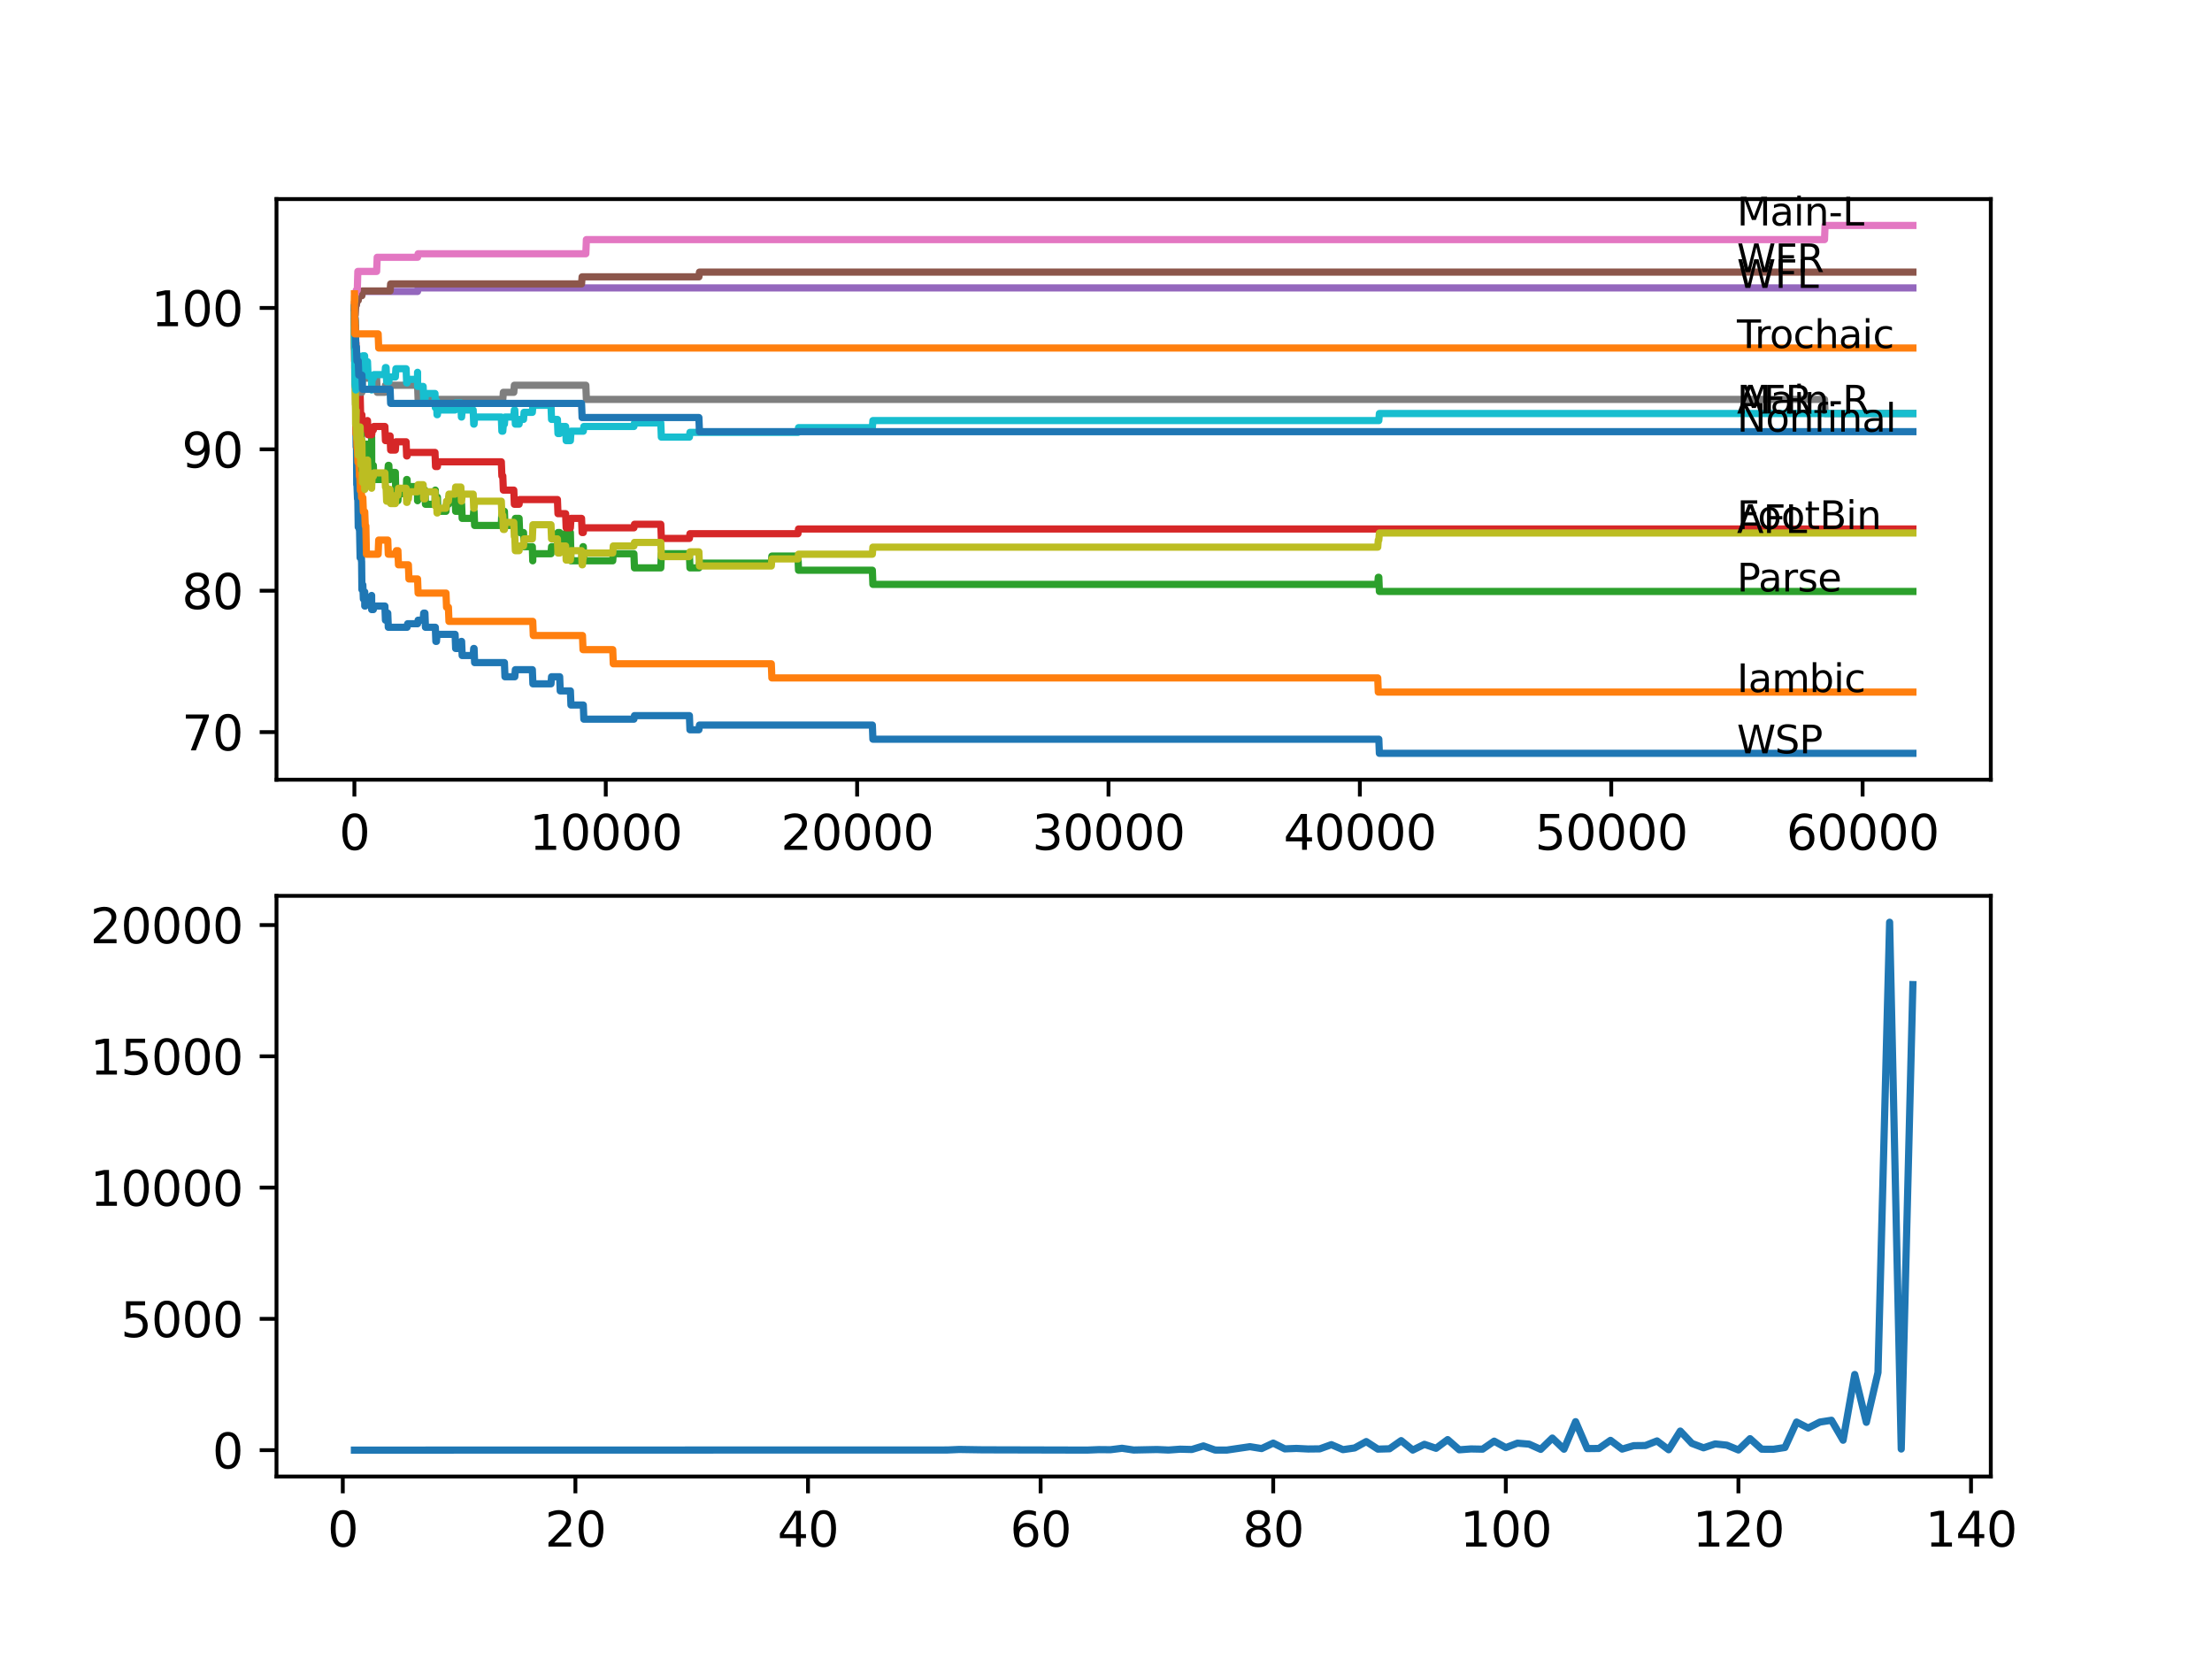 <?xml version="1.0" encoding="utf-8" standalone="no"?>
<!DOCTYPE svg PUBLIC "-//W3C//DTD SVG 1.1//EN"
  "http://www.w3.org/Graphics/SVG/1.1/DTD/svg11.dtd">
<svg xmlns:xlink="http://www.w3.org/1999/xlink" width="460.8pt" height="345.6pt" viewBox="0 0 460.8 345.6" xmlns="http://www.w3.org/2000/svg" version="1.1">
 <defs>
  <style type="text/css">*{stroke-linejoin: round; stroke-linecap: butt}</style>
 </defs>
 <g id="figure_1">
  <g id="patch_1">
   <path d="M 0 345.6 
L 460.8 345.6 
L 460.8 0 
L 0 0 
z
" style="fill: #ffffff"/>
  </g>
  <g id="axes_1">
   <g id="patch_2">
    <path d="M 57.6 162.432 
L 414.72 162.432 
L 414.72 41.472 
L 57.6 41.472 
z
" style="fill: #ffffff"/>
   </g>
   <g id="matplotlib.axis_1">
    <g id="xtick_1">
     <g id="line2d_1">
      <defs>
       <path id="m6de97b5f83" d="M 0 0 
L 0 3.5 
" style="stroke: #000000; stroke-width: 0.8"/>
      </defs>
      <g>
       <use xlink:href="#m6de97b5f83" x="73.827" y="162.432" style="stroke: #000000; stroke-width: 0.8"/>
      </g>
     </g>
     <g id="text_1">
      <!-- 0 -->
      <g transform="translate(70.646 177.03)scale(0.1 -0.1)">
       <defs>
        <path id="DejaVuSans-30" d="M 2034 4250 
Q 1547 4250 1301 3770 
Q 1056 3291 1056 2328 
Q 1056 1369 1301 889 
Q 1547 409 2034 409 
Q 2525 409 2770 889 
Q 3016 1369 3016 2328 
Q 3016 3291 2770 3770 
Q 2525 4250 2034 4250 
z
M 2034 4750 
Q 2819 4750 3233 4129 
Q 3647 3509 3647 2328 
Q 3647 1150 3233 529 
Q 2819 -91 2034 -91 
Q 1250 -91 836 529 
Q 422 1150 422 2328 
Q 422 3509 836 4129 
Q 1250 4750 2034 4750 
z
" transform="scale(0.016)"/>
       </defs>
       <use xlink:href="#DejaVuSans-30"/>
      </g>
     </g>
    </g>
    <g id="xtick_2">
     <g id="line2d_2">
      <g>
       <use xlink:href="#m6de97b5f83" x="126.192" y="162.432" style="stroke: #000000; stroke-width: 0.8"/>
      </g>
     </g>
     <g id="text_2">
      <!-- 10000 -->
      <g transform="translate(110.286 177.03)scale(0.1 -0.1)">
       <defs>
        <path id="DejaVuSans-31" d="M 794 531 
L 1825 531 
L 1825 4091 
L 703 3866 
L 703 4441 
L 1819 4666 
L 2450 4666 
L 2450 531 
L 3481 531 
L 3481 0 
L 794 0 
L 794 531 
z
" transform="scale(0.016)"/>
       </defs>
       <use xlink:href="#DejaVuSans-31"/>
       <use xlink:href="#DejaVuSans-30" x="63.623"/>
       <use xlink:href="#DejaVuSans-30" x="127.246"/>
       <use xlink:href="#DejaVuSans-30" x="190.869"/>
       <use xlink:href="#DejaVuSans-30" x="254.492"/>
      </g>
     </g>
    </g>
    <g id="xtick_3">
     <g id="line2d_3">
      <g>
       <use xlink:href="#m6de97b5f83" x="178.556" y="162.432" style="stroke: #000000; stroke-width: 0.8"/>
      </g>
     </g>
     <g id="text_3">
      <!-- 20000 -->
      <g transform="translate(162.65 177.03)scale(0.1 -0.1)">
       <defs>
        <path id="DejaVuSans-32" d="M 1228 531 
L 3431 531 
L 3431 0 
L 469 0 
L 469 531 
Q 828 903 1448 1529 
Q 2069 2156 2228 2338 
Q 2531 2678 2651 2914 
Q 2772 3150 2772 3378 
Q 2772 3750 2511 3984 
Q 2250 4219 1831 4219 
Q 1534 4219 1204 4116 
Q 875 4013 500 3803 
L 500 4441 
Q 881 4594 1212 4672 
Q 1544 4750 1819 4750 
Q 2544 4750 2975 4387 
Q 3406 4025 3406 3419 
Q 3406 3131 3298 2873 
Q 3191 2616 2906 2266 
Q 2828 2175 2409 1742 
Q 1991 1309 1228 531 
z
" transform="scale(0.016)"/>
       </defs>
       <use xlink:href="#DejaVuSans-32"/>
       <use xlink:href="#DejaVuSans-30" x="63.623"/>
       <use xlink:href="#DejaVuSans-30" x="127.246"/>
       <use xlink:href="#DejaVuSans-30" x="190.869"/>
       <use xlink:href="#DejaVuSans-30" x="254.492"/>
      </g>
     </g>
    </g>
    <g id="xtick_4">
     <g id="line2d_4">
      <g>
       <use xlink:href="#m6de97b5f83" x="230.921" y="162.432" style="stroke: #000000; stroke-width: 0.8"/>
      </g>
     </g>
     <g id="text_4">
      <!-- 30000 -->
      <g transform="translate(215.015 177.03)scale(0.1 -0.1)">
       <defs>
        <path id="DejaVuSans-33" d="M 2597 2516 
Q 3050 2419 3304 2112 
Q 3559 1806 3559 1356 
Q 3559 666 3084 287 
Q 2609 -91 1734 -91 
Q 1441 -91 1130 -33 
Q 819 25 488 141 
L 488 750 
Q 750 597 1062 519 
Q 1375 441 1716 441 
Q 2309 441 2620 675 
Q 2931 909 2931 1356 
Q 2931 1769 2642 2001 
Q 2353 2234 1838 2234 
L 1294 2234 
L 1294 2753 
L 1863 2753 
Q 2328 2753 2575 2939 
Q 2822 3125 2822 3475 
Q 2822 3834 2567 4026 
Q 2313 4219 1838 4219 
Q 1578 4219 1281 4162 
Q 984 4106 628 3988 
L 628 4550 
Q 988 4650 1302 4700 
Q 1616 4750 1894 4750 
Q 2613 4750 3031 4423 
Q 3450 4097 3450 3541 
Q 3450 3153 3228 2886 
Q 3006 2619 2597 2516 
z
" transform="scale(0.016)"/>
       </defs>
       <use xlink:href="#DejaVuSans-33"/>
       <use xlink:href="#DejaVuSans-30" x="63.623"/>
       <use xlink:href="#DejaVuSans-30" x="127.246"/>
       <use xlink:href="#DejaVuSans-30" x="190.869"/>
       <use xlink:href="#DejaVuSans-30" x="254.492"/>
      </g>
     </g>
    </g>
    <g id="xtick_5">
     <g id="line2d_5">
      <g>
       <use xlink:href="#m6de97b5f83" x="283.285" y="162.432" style="stroke: #000000; stroke-width: 0.8"/>
      </g>
     </g>
     <g id="text_5">
      <!-- 40000 -->
      <g transform="translate(267.379 177.03)scale(0.1 -0.1)">
       <defs>
        <path id="DejaVuSans-34" d="M 2419 4116 
L 825 1625 
L 2419 1625 
L 2419 4116 
z
M 2253 4666 
L 3047 4666 
L 3047 1625 
L 3713 1625 
L 3713 1100 
L 3047 1100 
L 3047 0 
L 2419 0 
L 2419 1100 
L 313 1100 
L 313 1709 
L 2253 4666 
z
" transform="scale(0.016)"/>
       </defs>
       <use xlink:href="#DejaVuSans-34"/>
       <use xlink:href="#DejaVuSans-30" x="63.623"/>
       <use xlink:href="#DejaVuSans-30" x="127.246"/>
       <use xlink:href="#DejaVuSans-30" x="190.869"/>
       <use xlink:href="#DejaVuSans-30" x="254.492"/>
      </g>
     </g>
    </g>
    <g id="xtick_6">
     <g id="line2d_6">
      <g>
       <use xlink:href="#m6de97b5f83" x="335.65" y="162.432" style="stroke: #000000; stroke-width: 0.8"/>
      </g>
     </g>
     <g id="text_6">
      <!-- 50000 -->
      <g transform="translate(319.744 177.03)scale(0.1 -0.1)">
       <defs>
        <path id="DejaVuSans-35" d="M 691 4666 
L 3169 4666 
L 3169 4134 
L 1269 4134 
L 1269 2991 
Q 1406 3038 1543 3061 
Q 1681 3084 1819 3084 
Q 2600 3084 3056 2656 
Q 3513 2228 3513 1497 
Q 3513 744 3044 326 
Q 2575 -91 1722 -91 
Q 1428 -91 1123 -41 
Q 819 9 494 109 
L 494 744 
Q 775 591 1075 516 
Q 1375 441 1709 441 
Q 2250 441 2565 725 
Q 2881 1009 2881 1497 
Q 2881 1984 2565 2268 
Q 2250 2553 1709 2553 
Q 1456 2553 1204 2497 
Q 953 2441 691 2322 
L 691 4666 
z
" transform="scale(0.016)"/>
       </defs>
       <use xlink:href="#DejaVuSans-35"/>
       <use xlink:href="#DejaVuSans-30" x="63.623"/>
       <use xlink:href="#DejaVuSans-30" x="127.246"/>
       <use xlink:href="#DejaVuSans-30" x="190.869"/>
       <use xlink:href="#DejaVuSans-30" x="254.492"/>
      </g>
     </g>
    </g>
    <g id="xtick_7">
     <g id="line2d_7">
      <g>
       <use xlink:href="#m6de97b5f83" x="388.014" y="162.432" style="stroke: #000000; stroke-width: 0.8"/>
      </g>
     </g>
     <g id="text_7">
      <!-- 60000 -->
      <g transform="translate(372.108 177.03)scale(0.1 -0.1)">
       <defs>
        <path id="DejaVuSans-36" d="M 2113 2584 
Q 1688 2584 1439 2293 
Q 1191 2003 1191 1497 
Q 1191 994 1439 701 
Q 1688 409 2113 409 
Q 2538 409 2786 701 
Q 3034 994 3034 1497 
Q 3034 2003 2786 2293 
Q 2538 2584 2113 2584 
z
M 3366 4563 
L 3366 3988 
Q 3128 4100 2886 4159 
Q 2644 4219 2406 4219 
Q 1781 4219 1451 3797 
Q 1122 3375 1075 2522 
Q 1259 2794 1537 2939 
Q 1816 3084 2150 3084 
Q 2853 3084 3261 2657 
Q 3669 2231 3669 1497 
Q 3669 778 3244 343 
Q 2819 -91 2113 -91 
Q 1303 -91 875 529 
Q 447 1150 447 2328 
Q 447 3434 972 4092 
Q 1497 4750 2381 4750 
Q 2619 4750 2861 4703 
Q 3103 4656 3366 4563 
z
" transform="scale(0.016)"/>
       </defs>
       <use xlink:href="#DejaVuSans-36"/>
       <use xlink:href="#DejaVuSans-30" x="63.623"/>
       <use xlink:href="#DejaVuSans-30" x="127.246"/>
       <use xlink:href="#DejaVuSans-30" x="190.869"/>
       <use xlink:href="#DejaVuSans-30" x="254.492"/>
      </g>
     </g>
    </g>
   </g>
   <g id="matplotlib.axis_2">
    <g id="ytick_1">
     <g id="line2d_8">
      <defs>
       <path id="m1d3e9ac381" d="M 0 0 
L -3.5 0 
" style="stroke: #000000; stroke-width: 0.8"/>
      </defs>
      <g>
       <use xlink:href="#m1d3e9ac381" x="57.6" y="152.516" style="stroke: #000000; stroke-width: 0.8"/>
      </g>
     </g>
     <g id="text_8">
      <!-- 70 -->
      <g transform="translate(37.875 156.315)scale(0.1 -0.1)">
       <defs>
        <path id="DejaVuSans-37" d="M 525 4666 
L 3525 4666 
L 3525 4397 
L 1831 0 
L 1172 0 
L 2766 4134 
L 525 4134 
L 525 4666 
z
" transform="scale(0.016)"/>
       </defs>
       <use xlink:href="#DejaVuSans-37"/>
       <use xlink:href="#DejaVuSans-30" x="63.623"/>
      </g>
     </g>
    </g>
    <g id="ytick_2">
     <g id="line2d_9">
      <g>
       <use xlink:href="#m1d3e9ac381" x="57.6" y="123.061" style="stroke: #000000; stroke-width: 0.8"/>
      </g>
     </g>
     <g id="text_9">
      <!-- 80 -->
      <g transform="translate(37.875 126.86)scale(0.1 -0.1)">
       <defs>
        <path id="DejaVuSans-38" d="M 2034 2216 
Q 1584 2216 1326 1975 
Q 1069 1734 1069 1313 
Q 1069 891 1326 650 
Q 1584 409 2034 409 
Q 2484 409 2743 651 
Q 3003 894 3003 1313 
Q 3003 1734 2745 1975 
Q 2488 2216 2034 2216 
z
M 1403 2484 
Q 997 2584 770 2862 
Q 544 3141 544 3541 
Q 544 4100 942 4425 
Q 1341 4750 2034 4750 
Q 2731 4750 3128 4425 
Q 3525 4100 3525 3541 
Q 3525 3141 3298 2862 
Q 3072 2584 2669 2484 
Q 3125 2378 3379 2068 
Q 3634 1759 3634 1313 
Q 3634 634 3220 271 
Q 2806 -91 2034 -91 
Q 1263 -91 848 271 
Q 434 634 434 1313 
Q 434 1759 690 2068 
Q 947 2378 1403 2484 
z
M 1172 3481 
Q 1172 3119 1398 2916 
Q 1625 2713 2034 2713 
Q 2441 2713 2670 2916 
Q 2900 3119 2900 3481 
Q 2900 3844 2670 4047 
Q 2441 4250 2034 4250 
Q 1625 4250 1398 4047 
Q 1172 3844 1172 3481 
z
" transform="scale(0.016)"/>
       </defs>
       <use xlink:href="#DejaVuSans-38"/>
       <use xlink:href="#DejaVuSans-30" x="63.623"/>
      </g>
     </g>
    </g>
    <g id="ytick_3">
     <g id="line2d_10">
      <g>
       <use xlink:href="#m1d3e9ac381" x="57.6" y="93.607" style="stroke: #000000; stroke-width: 0.8"/>
      </g>
     </g>
     <g id="text_10">
      <!-- 90 -->
      <g transform="translate(37.875 97.406)scale(0.1 -0.1)">
       <defs>
        <path id="DejaVuSans-39" d="M 703 97 
L 703 672 
Q 941 559 1184 500 
Q 1428 441 1663 441 
Q 2288 441 2617 861 
Q 2947 1281 2994 2138 
Q 2813 1869 2534 1725 
Q 2256 1581 1919 1581 
Q 1219 1581 811 2004 
Q 403 2428 403 3163 
Q 403 3881 828 4315 
Q 1253 4750 1959 4750 
Q 2769 4750 3195 4129 
Q 3622 3509 3622 2328 
Q 3622 1225 3098 567 
Q 2575 -91 1691 -91 
Q 1453 -91 1209 -44 
Q 966 3 703 97 
z
M 1959 2075 
Q 2384 2075 2632 2365 
Q 2881 2656 2881 3163 
Q 2881 3666 2632 3958 
Q 2384 4250 1959 4250 
Q 1534 4250 1286 3958 
Q 1038 3666 1038 3163 
Q 1038 2656 1286 2365 
Q 1534 2075 1959 2075 
z
" transform="scale(0.016)"/>
       </defs>
       <use xlink:href="#DejaVuSans-39"/>
       <use xlink:href="#DejaVuSans-30" x="63.623"/>
      </g>
     </g>
    </g>
    <g id="ytick_4">
     <g id="line2d_11">
      <g>
       <use xlink:href="#m1d3e9ac381" x="57.6" y="64.152" style="stroke: #000000; stroke-width: 0.8"/>
      </g>
     </g>
     <g id="text_11">
      <!-- 100 -->
      <g transform="translate(31.512 67.951)scale(0.1 -0.1)">
       <use xlink:href="#DejaVuSans-31"/>
       <use xlink:href="#DejaVuSans-30" x="63.623"/>
       <use xlink:href="#DejaVuSans-30" x="127.246"/>
      </g>
     </g>
    </g>
   </g>
   <g id="line2d_12">
    <path d="M 73.833 67.097 
L 73.838 67.097 
L 73.848 66.607 
L 73.864 72.497 
L 73.88 71.761 
L 73.943 76.179 
L 73.99 74.707 
L 74.021 73.234 
L 74.058 82.07 
L 74.068 82.07 
L 74.194 93.116 
L 74.246 93.116 
L 74.257 92.134 
L 74.314 100.97 
L 74.362 100.97 
L 74.477 103.916 
L 74.545 103.916 
L 74.629 109.807 
L 74.66 107.352 
L 74.733 107.352 
L 74.849 110.297 
L 74.901 110.297 
L 75.021 116.188 
L 75.095 116.188 
L 75.21 114.716 
L 75.257 114.716 
L 75.299 113.979 
L 75.304 116.925 
L 75.33 116.925 
L 75.393 122.816 
L 75.446 121.834 
L 75.582 121.834 
L 75.697 124.779 
L 75.953 124.779 
L 75.98 123.307 
L 75.985 126.252 
L 76.058 126.252 
L 76.09 126.252 
L 76.205 125.516 
L 77.399 125.516 
L 77.42 124.043 
L 77.425 126.988 
L 77.503 126.988 
L 77.771 126.988 
L 77.886 126.252 
L 80.179 126.252 
L 80.295 129.197 
L 80.431 129.197 
L 80.546 127.725 
L 80.776 127.725 
L 80.891 130.67 
L 84.803 130.67 
L 84.918 129.934 
L 86.987 129.934 
L 87.102 129.197 
L 88.149 129.197 
L 88.264 127.725 
L 88.516 127.725 
L 88.631 130.67 
L 90.684 130.67 
L 90.799 133.616 
L 90.924 133.616 
L 91.04 132.143 
L 94.805 132.143 
L 94.92 135.088 
L 96.004 135.088 
L 96.119 133.616 
L 96.161 133.616 
L 96.276 136.561 
L 98.57 136.561 
L 98.685 135.088 
L 98.758 135.088 
L 98.873 138.034 
L 105.079 138.034 
L 105.194 140.979 
L 107.241 140.979 
L 107.356 139.507 
L 110.896 139.507 
L 111.012 142.452 
L 114.782 142.452 
L 114.897 140.979 
L 116.588 140.979 
L 116.704 143.925 
L 118.824 143.925 
L 118.939 146.87 
L 121.511 146.87 
L 121.626 149.816 
L 132.057 149.816 
L 132.172 149.079 
L 143.614 149.079 
L 143.729 152.025 
L 145.593 152.025 
L 145.708 151.043 
L 181.725 151.043 
L 181.84 153.988 
L 287.234 153.988 
L 287.349 156.934 
L 398.487 156.934 
L 398.487 156.934 
" clip-path="url(#p97cf6b1228)" style="fill: none; stroke: #1f77b4; stroke-width: 1.5; stroke-linecap: square"/>
   </g>
   <g id="line2d_13">
    <path d="M 73.833 67.097 
L 73.838 66.361 
L 73.88 75.197 
L 73.885 75.197 
L 73.896 75.197 
L 73.974 72.743 
L 73.906 76.67 
L 74 75.688 
L 74.021 75.688 
L 74.157 90.416 
L 74.278 90.416 
L 74.393 93.361 
L 74.456 93.361 
L 74.571 96.307 
L 74.765 96.307 
L 74.88 99.252 
L 74.964 99.252 
L 75.079 102.197 
L 75.095 102.197 
L 75.21 100.725 
L 75.215 100.725 
L 75.33 103.67 
L 75.582 103.67 
L 75.697 106.616 
L 75.98 106.616 
L 76.095 109.561 
L 76.215 109.561 
L 76.336 115.452 
L 78.776 115.452 
L 78.891 112.507 
L 80.776 112.507 
L 80.891 115.452 
L 82.457 115.452 
L 82.572 114.716 
L 82.892 114.716 
L 83.007 117.661 
L 85.075 117.661 
L 85.191 120.607 
L 86.987 120.607 
L 87.102 123.552 
L 92.909 123.552 
L 93.024 126.497 
L 93.412 126.497 
L 93.527 129.443 
L 110.98 129.443 
L 111.095 132.388 
L 121.338 132.388 
L 121.453 135.334 
L 127.642 135.334 
L 127.758 138.279 
L 160.679 138.279 
L 160.794 141.225 
L 287.009 141.225 
L 287.124 144.17 
L 398.487 144.17 
L 398.487 144.17 
" clip-path="url(#p97cf6b1228)" style="fill: none; stroke: #ff7f0e; stroke-width: 1.5; stroke-linecap: square"/>
   </g>
   <g id="line2d_14">
    <path d="M 73.833 64.152 
L 73.838 64.152 
L 73.885 72.743 
L 73.953 66.852 
L 73.969 66.852 
L 74.095 79.517 
L 74.1 78.781 
L 74.105 78.781 
L 74.121 77.308 
L 74.173 81.727 
L 74.199 81.727 
L 74.215 84.672 
L 74.252 80.745 
L 74.309 82.217 
L 74.362 82.217 
L 74.456 85.163 
L 74.472 84.181 
L 74.513 84.181 
L 74.545 81.236 
L 74.592 87.127 
L 74.618 87.127 
L 74.623 87.127 
L 74.739 90.563 
L 74.765 90.563 
L 74.88 89.09 
L 74.901 89.09 
L 74.964 92.036 
L 75.011 90.563 
L 75.027 90.563 
L 75.079 87.617 
L 75.1 93.508 
L 75.137 90.563 
L 75.215 90.563 
L 75.257 89.09 
L 75.304 94.981 
L 75.309 94.981 
L 75.33 94.981 
L 75.393 97.927 
L 75.44 96.945 
L 75.582 96.945 
L 75.697 95.472 
L 75.953 95.472 
L 76.074 92.527 
L 76.09 92.527 
L 76.205 95.472 
L 76.215 95.472 
L 76.336 92.527 
L 76.425 92.527 
L 76.54 95.472 
L 76.556 95.472 
L 76.671 92.527 
L 77.399 92.527 
L 77.42 91.054 
L 77.435 96.945 
L 77.493 96.945 
L 77.771 96.945 
L 77.886 99.89 
L 80.431 99.89 
L 80.546 98.417 
L 80.776 98.417 
L 80.891 96.945 
L 81.007 96.945 
L 81.122 99.89 
L 81.263 99.89 
L 81.378 98.417 
L 82.358 98.417 
L 82.478 104.308 
L 82.892 104.308 
L 83.007 102.836 
L 84.599 102.836 
L 84.714 99.89 
L 84.803 99.89 
L 84.918 102.836 
L 85.075 102.836 
L 85.191 101.363 
L 86.971 101.363 
L 86.987 104.308 
L 87.081 103.572 
L 88.149 103.572 
L 88.264 102.099 
L 88.516 102.099 
L 88.631 105.045 
L 90.616 105.045 
L 90.684 102.099 
L 90.726 105.045 
L 90.924 105.045 
L 91.04 103.572 
L 91.118 103.572 
L 91.233 106.517 
L 92.909 106.517 
L 93.024 105.045 
L 93.412 105.045 
L 93.527 103.572 
L 94.805 103.572 
L 94.92 106.517 
L 96.004 106.517 
L 96.119 105.045 
L 96.161 105.045 
L 96.276 107.99 
L 98.57 107.99 
L 98.685 106.517 
L 98.758 106.517 
L 98.873 109.463 
L 104.435 109.463 
L 104.55 106.517 
L 105.079 106.517 
L 105.194 109.463 
L 107.241 109.463 
L 107.356 107.99 
L 108.137 107.99 
L 108.252 110.936 
L 109.058 110.936 
L 109.174 113.881 
L 110.896 113.881 
L 110.98 116.827 
L 111.006 115.354 
L 114.782 115.354 
L 114.897 113.881 
L 116.122 113.881 
L 116.237 110.936 
L 116.588 110.936 
L 116.704 113.881 
L 117.829 113.881 
L 117.945 110.936 
L 118.824 110.936 
L 118.945 116.827 
L 121.149 116.827 
L 121.264 115.354 
L 121.338 115.354 
L 121.453 113.881 
L 121.511 113.881 
L 121.626 116.827 
L 127.642 116.827 
L 127.758 115.354 
L 132.057 115.354 
L 132.172 118.299 
L 137.655 118.299 
L 137.77 115.354 
L 143.614 115.354 
L 143.729 118.299 
L 145.593 118.299 
L 145.708 117.317 
L 160.679 117.317 
L 160.794 115.845 
L 166.23 115.845 
L 166.345 118.79 
L 181.725 118.79 
L 181.84 121.736 
L 287.009 121.736 
L 287.124 120.263 
L 287.234 120.263 
L 287.349 123.208 
L 398.487 123.208 
L 398.487 123.208 
" clip-path="url(#p97cf6b1228)" style="fill: none; stroke: #2ca02c; stroke-width: 1.5; stroke-linecap: square"/>
   </g>
   <g id="line2d_15">
    <path d="M 73.833 64.152 
L 73.838 64.152 
L 73.854 62.925 
L 73.901 67.834 
L 73.906 67.834 
L 74 67.834 
L 74.115 71.417 
L 74.152 71.417 
L 74.273 77.308 
L 74.309 77.308 
L 74.424 80.254 
L 74.513 80.254 
L 74.623 83.199 
L 74.739 82.217 
L 75.027 82.217 
L 75.142 87.127 
L 75.257 87.127 
L 75.372 86.39 
L 75.383 86.39 
L 75.498 89.336 
L 76.09 89.336 
L 76.205 88.599 
L 76.425 88.599 
L 76.54 87.617 
L 76.556 87.617 
L 76.671 90.563 
L 77.43 90.563 
L 77.545 89.581 
L 77.771 89.581 
L 77.886 88.845 
L 80.179 88.845 
L 80.295 91.79 
L 81.007 91.79 
L 81.122 90.808 
L 81.263 90.808 
L 81.378 93.754 
L 82.358 93.754 
L 82.473 92.036 
L 84.599 92.036 
L 84.714 94.981 
L 84.803 94.981 
L 84.918 94.245 
L 90.616 94.245 
L 90.731 97.19 
L 91.118 97.19 
L 91.233 96.208 
L 104.435 96.208 
L 104.55 99.154 
L 104.743 99.154 
L 104.859 102.099 
L 107.032 102.099 
L 107.147 105.045 
L 108.137 105.045 
L 108.252 104.063 
L 116.122 104.063 
L 116.237 107.008 
L 117.829 107.008 
L 117.945 109.954 
L 118.824 109.954 
L 118.945 107.99 
L 121.149 107.99 
L 121.264 110.936 
L 121.511 110.936 
L 121.626 109.954 
L 132.057 109.954 
L 132.172 109.217 
L 137.655 109.217 
L 137.77 112.163 
L 143.614 112.163 
L 143.729 111.181 
L 166.23 111.181 
L 166.345 110.199 
L 398.487 110.199 
L 398.487 110.199 
" clip-path="url(#p97cf6b1228)" style="fill: none; stroke: #d62728; stroke-width: 1.5; stroke-linecap: square"/>
   </g>
   <g id="line2d_16">
    <path d="M 73.833 64.152 
L 73.854 64.152 
L 73.969 62.434 
L 74.095 62.434 
L 74.21 61.697 
L 74.456 61.697 
L 74.571 60.716 
L 86.987 60.716 
L 87.102 59.979 
L 398.487 59.979 
L 398.487 59.979 
" clip-path="url(#p97cf6b1228)" style="fill: none; stroke: #9467bd; stroke-width: 1.5; stroke-linecap: square"/>
   </g>
   <g id="line2d_17">
    <path d="M 73.833 64.152 
L 73.89 67.097 
L 73.943 65.625 
L 74 65.625 
L 74.115 63.563 
L 74.246 63.563 
L 74.362 62.581 
L 74.629 62.581 
L 74.744 61.599 
L 75.393 61.599 
L 75.508 60.617 
L 81.263 60.617 
L 81.378 59.145 
L 121.149 59.145 
L 121.264 57.672 
L 145.593 57.672 
L 145.708 56.69 
L 398.487 56.69 
L 398.487 56.69 
" clip-path="url(#p97cf6b1228)" style="fill: none; stroke: #8c564b; stroke-width: 1.5; stroke-linecap: square"/>
   </g>
   <g id="line2d_18">
    <path d="M 73.833 64.152 
L 73.964 61.207 
L 74.095 61.207 
L 74.21 60.47 
L 74.43 60.47 
L 74.545 56.543 
L 78.462 56.543 
L 78.577 53.597 
L 86.987 53.597 
L 87.102 52.861 
L 122.039 52.861 
L 122.155 49.916 
L 380.081 49.916 
L 380.196 46.97 
L 398.487 46.97 
L 398.487 46.97 
" clip-path="url(#p97cf6b1228)" style="fill: none; stroke: #e377c2; stroke-width: 1.5; stroke-linecap: square"/>
   </g>
   <g id="line2d_19">
    <path d="M 73.833 64.152 
L 73.922 80.107 
L 73.964 77.161 
L 74.021 77.161 
L 74.095 75.836 
L 74.1 78.781 
L 74.121 78.781 
L 74.152 78.781 
L 74.267 77.308 
L 74.309 77.308 
L 74.424 75.836 
L 74.43 75.836 
L 74.55 81.727 
L 75.383 81.727 
L 75.503 78.781 
L 78.462 78.781 
L 78.577 81.727 
L 80.179 81.727 
L 80.295 80.254 
L 86.987 80.254 
L 87.102 83.199 
L 104.743 83.199 
L 104.859 81.727 
L 107.032 81.727 
L 107.147 80.254 
L 122.039 80.254 
L 122.155 83.199 
L 380.081 83.199 
L 380.196 86.145 
L 398.487 86.145 
L 398.487 86.145 
" clip-path="url(#p97cf6b1228)" style="fill: none; stroke: #7f7f7f; stroke-width: 1.5; stroke-linecap: square"/>
   </g>
   <g id="line2d_20">
    <path d="M 73.833 64.152 
L 73.885 61.697 
L 73.896 67.588 
L 74.021 84.279 
L 74.032 83.543 
L 74.042 82.07 
L 74.084 88.452 
L 74.126 86.979 
L 74.131 86.979 
L 74.215 85.507 
L 74.157 88.452 
L 74.236 88.452 
L 74.246 88.452 
L 74.362 91.397 
L 74.477 89.925 
L 74.513 89.925 
L 74.545 92.87 
L 74.623 89.925 
L 74.629 88.943 
L 74.639 94.834 
L 74.707 94.834 
L 74.733 94.834 
L 74.854 91.888 
L 74.901 91.888 
L 75.021 88.943 
L 75.027 88.943 
L 75.147 96.797 
L 75.215 96.797 
L 75.341 91.643 
L 75.383 91.643 
L 75.508 100.479 
L 75.582 100.479 
L 75.697 99.007 
L 75.953 99.007 
L 75.98 101.952 
L 76.063 100.479 
L 76.09 100.479 
L 76.205 99.743 
L 76.215 99.743 
L 76.336 96.797 
L 76.425 96.797 
L 76.54 95.816 
L 76.556 95.816 
L 76.671 98.761 
L 77.399 98.761 
L 77.42 101.707 
L 77.509 99.252 
L 77.771 99.252 
L 77.886 98.516 
L 80.179 98.516 
L 80.295 101.461 
L 80.431 101.461 
L 80.546 104.407 
L 80.776 104.407 
L 80.891 102.934 
L 81.007 102.934 
L 81.122 101.952 
L 81.263 101.952 
L 81.378 104.897 
L 82.358 104.897 
L 82.473 103.179 
L 82.892 103.179 
L 83.007 101.707 
L 84.599 101.707 
L 84.714 104.652 
L 84.803 104.652 
L 84.918 103.916 
L 85.075 103.916 
L 85.191 102.443 
L 86.971 102.443 
L 87.086 100.97 
L 88.149 100.97 
L 88.264 103.916 
L 88.516 103.916 
L 88.631 102.443 
L 90.616 102.443 
L 90.684 105.388 
L 90.726 103.916 
L 90.924 103.916 
L 91.04 106.861 
L 91.118 106.861 
L 91.233 105.879 
L 92.909 105.879 
L 93.024 104.407 
L 93.412 104.407 
L 93.527 102.934 
L 94.805 102.934 
L 94.92 101.461 
L 96.004 101.461 
L 96.119 104.407 
L 96.161 104.407 
L 96.276 102.934 
L 98.57 102.934 
L 98.685 105.879 
L 98.758 105.879 
L 98.873 104.407 
L 104.435 104.407 
L 104.55 107.352 
L 104.743 107.352 
L 104.859 110.297 
L 105.079 110.297 
L 105.194 108.825 
L 107.032 108.825 
L 107.147 111.77 
L 107.241 111.77 
L 107.356 114.716 
L 108.137 114.716 
L 108.252 113.734 
L 109.058 113.734 
L 109.174 112.261 
L 110.896 112.261 
L 111.017 109.316 
L 114.782 109.316 
L 114.897 112.261 
L 116.122 112.261 
L 116.237 115.207 
L 116.588 115.207 
L 116.704 113.734 
L 117.829 113.734 
L 117.945 116.679 
L 118.824 116.679 
L 118.945 114.716 
L 121.149 114.716 
L 121.264 117.661 
L 121.338 117.661 
L 121.453 116.188 
L 121.511 116.188 
L 121.626 115.207 
L 127.642 115.207 
L 127.758 113.734 
L 132.057 113.734 
L 132.172 112.997 
L 137.655 112.997 
L 137.77 115.943 
L 143.614 115.943 
L 143.729 114.961 
L 145.593 114.961 
L 145.708 117.907 
L 160.679 117.907 
L 160.794 116.434 
L 166.23 116.434 
L 166.345 115.452 
L 181.725 115.452 
L 181.84 113.979 
L 287.009 113.979 
L 287.124 112.507 
L 287.234 112.507 
L 287.349 111.034 
L 398.487 111.034 
L 398.487 111.034 
" clip-path="url(#p97cf6b1228)" style="fill: none; stroke: #bcbd22; stroke-width: 1.5; stroke-linecap: square"/>
   </g>
   <g id="line2d_21">
    <path d="M 73.833 64.152 
L 73.953 80.107 
L 73.969 78.634 
L 73.995 80.597 
L 74.079 75.345 
L 74.121 81.236 
L 74.189 76.817 
L 74.199 76.817 
L 74.22 78.29 
L 74.314 75.345 
L 74.362 75.345 
L 74.456 73.872 
L 74.461 76.817 
L 74.466 76.817 
L 74.513 76.817 
L 74.545 79.763 
L 74.623 76.817 
L 74.634 75.836 
L 74.639 78.781 
L 74.723 78.781 
L 74.733 78.781 
L 74.849 77.308 
L 74.901 77.308 
L 75.016 75.836 
L 75.027 75.836 
L 75.142 80.745 
L 75.257 80.745 
L 75.404 75.59 
L 75.498 75.59 
L 75.613 74.117 
L 75.953 74.117 
L 76.069 77.063 
L 76.09 77.063 
L 76.205 76.327 
L 76.425 76.327 
L 76.54 75.345 
L 76.556 75.345 
L 76.671 78.29 
L 77.399 78.29 
L 77.42 81.236 
L 77.509 78.781 
L 77.771 78.781 
L 77.886 78.045 
L 80.179 78.045 
L 80.295 76.572 
L 80.431 76.572 
L 80.546 79.517 
L 81.007 79.517 
L 81.122 78.536 
L 82.358 78.536 
L 82.473 76.817 
L 84.599 76.817 
L 84.714 79.763 
L 84.803 79.763 
L 84.918 79.027 
L 86.971 79.027 
L 86.987 77.554 
L 86.992 80.499 
L 87.076 80.499 
L 88.149 80.499 
L 88.264 83.445 
L 88.516 83.445 
L 88.631 81.972 
L 90.616 81.972 
L 90.684 84.917 
L 90.726 83.445 
L 90.924 83.445 
L 91.04 86.39 
L 91.118 86.39 
L 91.233 85.408 
L 94.805 85.408 
L 94.92 83.936 
L 96.004 83.936 
L 96.119 86.881 
L 96.161 86.881 
L 96.276 85.408 
L 98.57 85.408 
L 98.685 88.354 
L 98.758 88.354 
L 98.873 86.881 
L 104.435 86.881 
L 104.55 89.827 
L 104.743 89.827 
L 104.859 88.354 
L 105.079 88.354 
L 105.194 86.881 
L 107.032 86.881 
L 107.147 85.408 
L 107.241 85.408 
L 107.356 88.354 
L 108.137 88.354 
L 108.252 87.372 
L 109.058 87.372 
L 109.174 85.899 
L 110.896 85.899 
L 111.012 84.427 
L 114.782 84.427 
L 114.897 87.372 
L 116.122 87.372 
L 116.237 90.317 
L 116.588 90.317 
L 116.704 88.845 
L 117.829 88.845 
L 117.945 91.79 
L 118.824 91.79 
L 118.945 89.827 
L 121.511 89.827 
L 121.626 88.845 
L 132.057 88.845 
L 132.172 88.108 
L 137.655 88.108 
L 137.77 91.054 
L 143.614 91.054 
L 143.729 90.072 
L 166.23 90.072 
L 166.345 89.09 
L 181.725 89.09 
L 181.84 87.617 
L 287.234 87.617 
L 287.349 86.145 
L 398.487 86.145 
L 398.487 86.145 
" clip-path="url(#p97cf6b1228)" style="fill: none; stroke: #17becf; stroke-width: 1.5; stroke-linecap: square"/>
   </g>
   <g id="line2d_22">
    <path d="M 73.833 64.152 
L 73.89 63.416 
L 73.896 66.361 
L 73.927 66.361 
L 74 66.361 
L 74.121 72.252 
L 74.246 72.252 
L 74.362 75.197 
L 74.629 75.197 
L 74.744 78.143 
L 75.393 78.143 
L 75.508 81.088 
L 81.263 81.088 
L 81.378 84.034 
L 121.149 84.034 
L 121.264 86.979 
L 145.593 86.979 
L 145.708 89.925 
L 398.487 89.925 
L 398.487 89.925 
" clip-path="url(#p97cf6b1228)" style="fill: none; stroke: #1f77b4; stroke-width: 1.5; stroke-linecap: square"/>
   </g>
   <g id="line2d_23">
    <path d="M 73.833 61.207 
L 73.901 69.552 
L 73.953 66.607 
L 73.958 66.607 
L 74.074 69.552 
L 78.776 69.552 
L 78.891 72.497 
L 398.487 72.497 
L 398.487 72.497 
" clip-path="url(#p97cf6b1228)" style="fill: none; stroke: #ff7f0e; stroke-width: 1.5; stroke-linecap: square"/>
   </g>
   <g id="patch_3">
    <path d="M 57.6 162.432 
L 57.6 41.472 
" style="fill: none; stroke: #000000; stroke-width: 0.8; stroke-linejoin: miter; stroke-linecap: square"/>
   </g>
   <g id="patch_4">
    <path d="M 414.72 162.432 
L 414.72 41.472 
" style="fill: none; stroke: #000000; stroke-width: 0.8; stroke-linejoin: miter; stroke-linecap: square"/>
   </g>
   <g id="patch_5">
    <path d="M 57.6 162.432 
L 414.72 162.432 
" style="fill: none; stroke: #000000; stroke-width: 0.8; stroke-linejoin: miter; stroke-linecap: square"/>
   </g>
   <g id="patch_6">
    <path d="M 57.6 41.472 
L 414.72 41.472 
" style="fill: none; stroke: #000000; stroke-width: 0.8; stroke-linejoin: miter; stroke-linecap: square"/>
   </g>
   <g id="text_12">
    <!-- WSP -->
    <g transform="translate(361.832 156.934)scale(0.08 -0.08)">
     <defs>
      <path id="DejaVuSans-57" d="M 213 4666 
L 850 4666 
L 1831 722 
L 2809 4666 
L 3519 4666 
L 4500 722 
L 5478 4666 
L 6119 4666 
L 4947 0 
L 4153 0 
L 3169 4050 
L 2175 0 
L 1381 0 
L 213 4666 
z
" transform="scale(0.016)"/>
      <path id="DejaVuSans-53" d="M 3425 4513 
L 3425 3897 
Q 3066 4069 2747 4153 
Q 2428 4238 2131 4238 
Q 1616 4238 1336 4038 
Q 1056 3838 1056 3469 
Q 1056 3159 1242 3001 
Q 1428 2844 1947 2747 
L 2328 2669 
Q 3034 2534 3370 2195 
Q 3706 1856 3706 1288 
Q 3706 609 3251 259 
Q 2797 -91 1919 -91 
Q 1588 -91 1214 -16 
Q 841 59 441 206 
L 441 856 
Q 825 641 1194 531 
Q 1563 422 1919 422 
Q 2459 422 2753 634 
Q 3047 847 3047 1241 
Q 3047 1584 2836 1778 
Q 2625 1972 2144 2069 
L 1759 2144 
Q 1053 2284 737 2584 
Q 422 2884 422 3419 
Q 422 4038 858 4394 
Q 1294 4750 2059 4750 
Q 2388 4750 2728 4690 
Q 3069 4631 3425 4513 
z
" transform="scale(0.016)"/>
      <path id="DejaVuSans-50" d="M 1259 4147 
L 1259 2394 
L 2053 2394 
Q 2494 2394 2734 2622 
Q 2975 2850 2975 3272 
Q 2975 3691 2734 3919 
Q 2494 4147 2053 4147 
L 1259 4147 
z
M 628 4666 
L 2053 4666 
Q 2838 4666 3239 4311 
Q 3641 3956 3641 3272 
Q 3641 2581 3239 2228 
Q 2838 1875 2053 1875 
L 1259 1875 
L 1259 0 
L 628 0 
L 628 4666 
z
" transform="scale(0.016)"/>
     </defs>
     <use xlink:href="#DejaVuSans-57"/>
     <use xlink:href="#DejaVuSans-53" x="98.877"/>
     <use xlink:href="#DejaVuSans-50" x="162.354"/>
    </g>
   </g>
   <g id="text_13">
    <!-- Iambic -->
    <g transform="translate(361.832 144.17)scale(0.08 -0.08)">
     <defs>
      <path id="DejaVuSans-49" d="M 628 4666 
L 1259 4666 
L 1259 0 
L 628 0 
L 628 4666 
z
" transform="scale(0.016)"/>
      <path id="DejaVuSans-61" d="M 2194 1759 
Q 1497 1759 1228 1600 
Q 959 1441 959 1056 
Q 959 750 1161 570 
Q 1363 391 1709 391 
Q 2188 391 2477 730 
Q 2766 1069 2766 1631 
L 2766 1759 
L 2194 1759 
z
M 3341 1997 
L 3341 0 
L 2766 0 
L 2766 531 
Q 2569 213 2275 61 
Q 1981 -91 1556 -91 
Q 1019 -91 701 211 
Q 384 513 384 1019 
Q 384 1609 779 1909 
Q 1175 2209 1959 2209 
L 2766 2209 
L 2766 2266 
Q 2766 2663 2505 2880 
Q 2244 3097 1772 3097 
Q 1472 3097 1187 3025 
Q 903 2953 641 2809 
L 641 3341 
Q 956 3463 1253 3523 
Q 1550 3584 1831 3584 
Q 2591 3584 2966 3190 
Q 3341 2797 3341 1997 
z
" transform="scale(0.016)"/>
      <path id="DejaVuSans-6d" d="M 3328 2828 
Q 3544 3216 3844 3400 
Q 4144 3584 4550 3584 
Q 5097 3584 5394 3201 
Q 5691 2819 5691 2113 
L 5691 0 
L 5113 0 
L 5113 2094 
Q 5113 2597 4934 2840 
Q 4756 3084 4391 3084 
Q 3944 3084 3684 2787 
Q 3425 2491 3425 1978 
L 3425 0 
L 2847 0 
L 2847 2094 
Q 2847 2600 2669 2842 
Q 2491 3084 2119 3084 
Q 1678 3084 1418 2786 
Q 1159 2488 1159 1978 
L 1159 0 
L 581 0 
L 581 3500 
L 1159 3500 
L 1159 2956 
Q 1356 3278 1631 3431 
Q 1906 3584 2284 3584 
Q 2666 3584 2933 3390 
Q 3200 3197 3328 2828 
z
" transform="scale(0.016)"/>
      <path id="DejaVuSans-62" d="M 3116 1747 
Q 3116 2381 2855 2742 
Q 2594 3103 2138 3103 
Q 1681 3103 1420 2742 
Q 1159 2381 1159 1747 
Q 1159 1113 1420 752 
Q 1681 391 2138 391 
Q 2594 391 2855 752 
Q 3116 1113 3116 1747 
z
M 1159 2969 
Q 1341 3281 1617 3432 
Q 1894 3584 2278 3584 
Q 2916 3584 3314 3078 
Q 3713 2572 3713 1747 
Q 3713 922 3314 415 
Q 2916 -91 2278 -91 
Q 1894 -91 1617 61 
Q 1341 213 1159 525 
L 1159 0 
L 581 0 
L 581 4863 
L 1159 4863 
L 1159 2969 
z
" transform="scale(0.016)"/>
      <path id="DejaVuSans-69" d="M 603 3500 
L 1178 3500 
L 1178 0 
L 603 0 
L 603 3500 
z
M 603 4863 
L 1178 4863 
L 1178 4134 
L 603 4134 
L 603 4863 
z
" transform="scale(0.016)"/>
      <path id="DejaVuSans-63" d="M 3122 3366 
L 3122 2828 
Q 2878 2963 2633 3030 
Q 2388 3097 2138 3097 
Q 1578 3097 1268 2742 
Q 959 2388 959 1747 
Q 959 1106 1268 751 
Q 1578 397 2138 397 
Q 2388 397 2633 464 
Q 2878 531 3122 666 
L 3122 134 
Q 2881 22 2623 -34 
Q 2366 -91 2075 -91 
Q 1284 -91 818 406 
Q 353 903 353 1747 
Q 353 2603 823 3093 
Q 1294 3584 2113 3584 
Q 2378 3584 2631 3529 
Q 2884 3475 3122 3366 
z
" transform="scale(0.016)"/>
     </defs>
     <use xlink:href="#DejaVuSans-49"/>
     <use xlink:href="#DejaVuSans-61" x="29.492"/>
     <use xlink:href="#DejaVuSans-6d" x="90.771"/>
     <use xlink:href="#DejaVuSans-62" x="188.184"/>
     <use xlink:href="#DejaVuSans-69" x="251.66"/>
     <use xlink:href="#DejaVuSans-63" x="279.443"/>
    </g>
   </g>
   <g id="text_14">
    <!-- Parse -->
    <g transform="translate(361.832 123.208)scale(0.08 -0.08)">
     <defs>
      <path id="DejaVuSans-72" d="M 2631 2963 
Q 2534 3019 2420 3045 
Q 2306 3072 2169 3072 
Q 1681 3072 1420 2755 
Q 1159 2438 1159 1844 
L 1159 0 
L 581 0 
L 581 3500 
L 1159 3500 
L 1159 2956 
Q 1341 3275 1631 3429 
Q 1922 3584 2338 3584 
Q 2397 3584 2469 3576 
Q 2541 3569 2628 3553 
L 2631 2963 
z
" transform="scale(0.016)"/>
      <path id="DejaVuSans-73" d="M 2834 3397 
L 2834 2853 
Q 2591 2978 2328 3040 
Q 2066 3103 1784 3103 
Q 1356 3103 1142 2972 
Q 928 2841 928 2578 
Q 928 2378 1081 2264 
Q 1234 2150 1697 2047 
L 1894 2003 
Q 2506 1872 2764 1633 
Q 3022 1394 3022 966 
Q 3022 478 2636 193 
Q 2250 -91 1575 -91 
Q 1294 -91 989 -36 
Q 684 19 347 128 
L 347 722 
Q 666 556 975 473 
Q 1284 391 1588 391 
Q 1994 391 2212 530 
Q 2431 669 2431 922 
Q 2431 1156 2273 1281 
Q 2116 1406 1581 1522 
L 1381 1569 
Q 847 1681 609 1914 
Q 372 2147 372 2553 
Q 372 3047 722 3315 
Q 1072 3584 1716 3584 
Q 2034 3584 2315 3537 
Q 2597 3491 2834 3397 
z
" transform="scale(0.016)"/>
      <path id="DejaVuSans-65" d="M 3597 1894 
L 3597 1613 
L 953 1613 
Q 991 1019 1311 708 
Q 1631 397 2203 397 
Q 2534 397 2845 478 
Q 3156 559 3463 722 
L 3463 178 
Q 3153 47 2828 -22 
Q 2503 -91 2169 -91 
Q 1331 -91 842 396 
Q 353 884 353 1716 
Q 353 2575 817 3079 
Q 1281 3584 2069 3584 
Q 2775 3584 3186 3129 
Q 3597 2675 3597 1894 
z
M 3022 2063 
Q 3016 2534 2758 2815 
Q 2500 3097 2075 3097 
Q 1594 3097 1305 2825 
Q 1016 2553 972 2059 
L 3022 2063 
z
" transform="scale(0.016)"/>
     </defs>
     <use xlink:href="#DejaVuSans-50"/>
     <use xlink:href="#DejaVuSans-61" x="55.803"/>
     <use xlink:href="#DejaVuSans-72" x="117.082"/>
     <use xlink:href="#DejaVuSans-73" x="158.195"/>
     <use xlink:href="#DejaVuSans-65" x="210.295"/>
    </g>
   </g>
   <g id="text_15">
    <!-- FootBin -->
    <g transform="translate(361.832 110.199)scale(0.08 -0.08)">
     <defs>
      <path id="DejaVuSans-46" d="M 628 4666 
L 3309 4666 
L 3309 4134 
L 1259 4134 
L 1259 2759 
L 3109 2759 
L 3109 2228 
L 1259 2228 
L 1259 0 
L 628 0 
L 628 4666 
z
" transform="scale(0.016)"/>
      <path id="DejaVuSans-6f" d="M 1959 3097 
Q 1497 3097 1228 2736 
Q 959 2375 959 1747 
Q 959 1119 1226 758 
Q 1494 397 1959 397 
Q 2419 397 2687 759 
Q 2956 1122 2956 1747 
Q 2956 2369 2687 2733 
Q 2419 3097 1959 3097 
z
M 1959 3584 
Q 2709 3584 3137 3096 
Q 3566 2609 3566 1747 
Q 3566 888 3137 398 
Q 2709 -91 1959 -91 
Q 1206 -91 779 398 
Q 353 888 353 1747 
Q 353 2609 779 3096 
Q 1206 3584 1959 3584 
z
" transform="scale(0.016)"/>
      <path id="DejaVuSans-74" d="M 1172 4494 
L 1172 3500 
L 2356 3500 
L 2356 3053 
L 1172 3053 
L 1172 1153 
Q 1172 725 1289 603 
Q 1406 481 1766 481 
L 2356 481 
L 2356 0 
L 1766 0 
Q 1100 0 847 248 
Q 594 497 594 1153 
L 594 3053 
L 172 3053 
L 172 3500 
L 594 3500 
L 594 4494 
L 1172 4494 
z
" transform="scale(0.016)"/>
      <path id="DejaVuSans-42" d="M 1259 2228 
L 1259 519 
L 2272 519 
Q 2781 519 3026 730 
Q 3272 941 3272 1375 
Q 3272 1813 3026 2020 
Q 2781 2228 2272 2228 
L 1259 2228 
z
M 1259 4147 
L 1259 2741 
L 2194 2741 
Q 2656 2741 2882 2914 
Q 3109 3088 3109 3444 
Q 3109 3797 2882 3972 
Q 2656 4147 2194 4147 
L 1259 4147 
z
M 628 4666 
L 2241 4666 
Q 2963 4666 3353 4366 
Q 3744 4066 3744 3513 
Q 3744 3084 3544 2831 
Q 3344 2578 2956 2516 
Q 3422 2416 3680 2098 
Q 3938 1781 3938 1306 
Q 3938 681 3513 340 
Q 3088 0 2303 0 
L 628 0 
L 628 4666 
z
" transform="scale(0.016)"/>
      <path id="DejaVuSans-6e" d="M 3513 2113 
L 3513 0 
L 2938 0 
L 2938 2094 
Q 2938 2591 2744 2837 
Q 2550 3084 2163 3084 
Q 1697 3084 1428 2787 
Q 1159 2491 1159 1978 
L 1159 0 
L 581 0 
L 581 3500 
L 1159 3500 
L 1159 2956 
Q 1366 3272 1645 3428 
Q 1925 3584 2291 3584 
Q 2894 3584 3203 3211 
Q 3513 2838 3513 2113 
z
" transform="scale(0.016)"/>
     </defs>
     <use xlink:href="#DejaVuSans-46"/>
     <use xlink:href="#DejaVuSans-6f" x="53.895"/>
     <use xlink:href="#DejaVuSans-6f" x="115.076"/>
     <use xlink:href="#DejaVuSans-74" x="176.258"/>
     <use xlink:href="#DejaVuSans-42" x="215.467"/>
     <use xlink:href="#DejaVuSans-69" x="284.07"/>
     <use xlink:href="#DejaVuSans-6e" x="311.854"/>
    </g>
   </g>
   <g id="text_16">
    <!-- WFL -->
    <g transform="translate(361.832 59.979)scale(0.08 -0.08)">
     <defs>
      <path id="DejaVuSans-4c" d="M 628 4666 
L 1259 4666 
L 1259 531 
L 3531 531 
L 3531 0 
L 628 0 
L 628 4666 
z
" transform="scale(0.016)"/>
     </defs>
     <use xlink:href="#DejaVuSans-57"/>
     <use xlink:href="#DejaVuSans-46" x="98.877"/>
     <use xlink:href="#DejaVuSans-4c" x="156.396"/>
    </g>
   </g>
   <g id="text_17">
    <!-- WFR -->
    <g transform="translate(361.832 56.69)scale(0.08 -0.08)">
     <defs>
      <path id="DejaVuSans-52" d="M 2841 2188 
Q 3044 2119 3236 1894 
Q 3428 1669 3622 1275 
L 4263 0 
L 3584 0 
L 2988 1197 
Q 2756 1666 2539 1819 
Q 2322 1972 1947 1972 
L 1259 1972 
L 1259 0 
L 628 0 
L 628 4666 
L 2053 4666 
Q 2853 4666 3247 4331 
Q 3641 3997 3641 3322 
Q 3641 2881 3436 2590 
Q 3231 2300 2841 2188 
z
M 1259 4147 
L 1259 2491 
L 2053 2491 
Q 2509 2491 2742 2702 
Q 2975 2913 2975 3322 
Q 2975 3731 2742 3939 
Q 2509 4147 2053 4147 
L 1259 4147 
z
" transform="scale(0.016)"/>
     </defs>
     <use xlink:href="#DejaVuSans-57"/>
     <use xlink:href="#DejaVuSans-46" x="98.877"/>
     <use xlink:href="#DejaVuSans-52" x="156.396"/>
    </g>
   </g>
   <g id="text_18">
    <!-- Main-L -->
    <g transform="translate(361.832 46.97)scale(0.08 -0.08)">
     <defs>
      <path id="DejaVuSans-4d" d="M 628 4666 
L 1569 4666 
L 2759 1491 
L 3956 4666 
L 4897 4666 
L 4897 0 
L 4281 0 
L 4281 4097 
L 3078 897 
L 2444 897 
L 1241 4097 
L 1241 0 
L 628 0 
L 628 4666 
z
" transform="scale(0.016)"/>
      <path id="DejaVuSans-2d" d="M 313 2009 
L 1997 2009 
L 1997 1497 
L 313 1497 
L 313 2009 
z
" transform="scale(0.016)"/>
     </defs>
     <use xlink:href="#DejaVuSans-4d"/>
     <use xlink:href="#DejaVuSans-61" x="86.279"/>
     <use xlink:href="#DejaVuSans-69" x="147.559"/>
     <use xlink:href="#DejaVuSans-6e" x="175.342"/>
     <use xlink:href="#DejaVuSans-2d" x="238.721"/>
     <use xlink:href="#DejaVuSans-4c" x="274.805"/>
    </g>
   </g>
   <g id="text_19">
    <!-- Main-R -->
    <g transform="translate(361.832 86.145)scale(0.08 -0.08)">
     <use xlink:href="#DejaVuSans-4d"/>
     <use xlink:href="#DejaVuSans-61" x="86.279"/>
     <use xlink:href="#DejaVuSans-69" x="147.559"/>
     <use xlink:href="#DejaVuSans-6e" x="175.342"/>
     <use xlink:href="#DejaVuSans-2d" x="238.721"/>
     <use xlink:href="#DejaVuSans-52" x="274.805"/>
    </g>
   </g>
   <g id="text_20">
    <!-- AFL -->
    <g transform="translate(361.832 111.034)scale(0.08 -0.08)">
     <defs>
      <path id="DejaVuSans-41" d="M 2188 4044 
L 1331 1722 
L 3047 1722 
L 2188 4044 
z
M 1831 4666 
L 2547 4666 
L 4325 0 
L 3669 0 
L 3244 1197 
L 1141 1197 
L 716 0 
L 50 0 
L 1831 4666 
z
" transform="scale(0.016)"/>
     </defs>
     <use xlink:href="#DejaVuSans-41"/>
     <use xlink:href="#DejaVuSans-46" x="68.408"/>
     <use xlink:href="#DejaVuSans-4c" x="125.928"/>
    </g>
   </g>
   <g id="text_21">
    <!-- AFR -->
    <g transform="translate(361.832 86.145)scale(0.08 -0.08)">
     <use xlink:href="#DejaVuSans-41"/>
     <use xlink:href="#DejaVuSans-46" x="68.408"/>
     <use xlink:href="#DejaVuSans-52" x="125.928"/>
    </g>
   </g>
   <g id="text_22">
    <!-- Nonfinal -->
    <g transform="translate(361.832 89.925)scale(0.08 -0.08)">
     <defs>
      <path id="DejaVuSans-4e" d="M 628 4666 
L 1478 4666 
L 3547 763 
L 3547 4666 
L 4159 4666 
L 4159 0 
L 3309 0 
L 1241 3903 
L 1241 0 
L 628 0 
L 628 4666 
z
" transform="scale(0.016)"/>
      <path id="DejaVuSans-66" d="M 2375 4863 
L 2375 4384 
L 1825 4384 
Q 1516 4384 1395 4259 
Q 1275 4134 1275 3809 
L 1275 3500 
L 2222 3500 
L 2222 3053 
L 1275 3053 
L 1275 0 
L 697 0 
L 697 3053 
L 147 3053 
L 147 3500 
L 697 3500 
L 697 3744 
Q 697 4328 969 4595 
Q 1241 4863 1831 4863 
L 2375 4863 
z
" transform="scale(0.016)"/>
      <path id="DejaVuSans-6c" d="M 603 4863 
L 1178 4863 
L 1178 0 
L 603 0 
L 603 4863 
z
" transform="scale(0.016)"/>
     </defs>
     <use xlink:href="#DejaVuSans-4e"/>
     <use xlink:href="#DejaVuSans-6f" x="74.805"/>
     <use xlink:href="#DejaVuSans-6e" x="135.986"/>
     <use xlink:href="#DejaVuSans-66" x="199.365"/>
     <use xlink:href="#DejaVuSans-69" x="234.57"/>
     <use xlink:href="#DejaVuSans-6e" x="262.354"/>
     <use xlink:href="#DejaVuSans-61" x="325.732"/>
     <use xlink:href="#DejaVuSans-6c" x="387.012"/>
    </g>
   </g>
   <g id="text_23">
    <!-- Trochaic -->
    <g transform="translate(361.832 72.497)scale(0.08 -0.08)">
     <defs>
      <path id="DejaVuSans-54" d="M -19 4666 
L 3928 4666 
L 3928 4134 
L 2272 4134 
L 2272 0 
L 1638 0 
L 1638 4134 
L -19 4134 
L -19 4666 
z
" transform="scale(0.016)"/>
      <path id="DejaVuSans-68" d="M 3513 2113 
L 3513 0 
L 2938 0 
L 2938 2094 
Q 2938 2591 2744 2837 
Q 2550 3084 2163 3084 
Q 1697 3084 1428 2787 
Q 1159 2491 1159 1978 
L 1159 0 
L 581 0 
L 581 4863 
L 1159 4863 
L 1159 2956 
Q 1366 3272 1645 3428 
Q 1925 3584 2291 3584 
Q 2894 3584 3203 3211 
Q 3513 2838 3513 2113 
z
" transform="scale(0.016)"/>
     </defs>
     <use xlink:href="#DejaVuSans-54"/>
     <use xlink:href="#DejaVuSans-72" x="46.334"/>
     <use xlink:href="#DejaVuSans-6f" x="85.197"/>
     <use xlink:href="#DejaVuSans-63" x="146.379"/>
     <use xlink:href="#DejaVuSans-68" x="201.359"/>
     <use xlink:href="#DejaVuSans-61" x="264.738"/>
     <use xlink:href="#DejaVuSans-69" x="326.018"/>
     <use xlink:href="#DejaVuSans-63" x="353.801"/>
    </g>
   </g>
  </g>
  <g id="axes_2">
   <g id="patch_7">
    <path d="M 57.6 307.584 
L 414.72 307.584 
L 414.72 186.624 
L 57.6 186.624 
z
" style="fill: #ffffff"/>
   </g>
   <g id="matplotlib.axis_3">
    <g id="xtick_8">
     <g id="line2d_24">
      <g>
       <use xlink:href="#m6de97b5f83" x="71.41" y="307.584" style="stroke: #000000; stroke-width: 0.8"/>
      </g>
     </g>
     <g id="text_24">
      <!-- 0 -->
      <g transform="translate(68.229 322.182)scale(0.1 -0.1)">
       <use xlink:href="#DejaVuSans-30"/>
      </g>
     </g>
    </g>
    <g id="xtick_9">
     <g id="line2d_25">
      <g>
       <use xlink:href="#m6de97b5f83" x="119.866" y="307.584" style="stroke: #000000; stroke-width: 0.8"/>
      </g>
     </g>
     <g id="text_25">
      <!-- 20 -->
      <g transform="translate(113.503 322.182)scale(0.1 -0.1)">
       <use xlink:href="#DejaVuSans-32"/>
       <use xlink:href="#DejaVuSans-30" x="63.623"/>
      </g>
     </g>
    </g>
    <g id="xtick_10">
     <g id="line2d_26">
      <g>
       <use xlink:href="#m6de97b5f83" x="168.322" y="307.584" style="stroke: #000000; stroke-width: 0.8"/>
      </g>
     </g>
     <g id="text_26">
      <!-- 40 -->
      <g transform="translate(161.959 322.182)scale(0.1 -0.1)">
       <use xlink:href="#DejaVuSans-34"/>
       <use xlink:href="#DejaVuSans-30" x="63.623"/>
      </g>
     </g>
    </g>
    <g id="xtick_11">
     <g id="line2d_27">
      <g>
       <use xlink:href="#m6de97b5f83" x="216.778" y="307.584" style="stroke: #000000; stroke-width: 0.8"/>
      </g>
     </g>
     <g id="text_27">
      <!-- 60 -->
      <g transform="translate(210.415 322.182)scale(0.1 -0.1)">
       <use xlink:href="#DejaVuSans-36"/>
       <use xlink:href="#DejaVuSans-30" x="63.623"/>
      </g>
     </g>
    </g>
    <g id="xtick_12">
     <g id="line2d_28">
      <g>
       <use xlink:href="#m6de97b5f83" x="265.234" y="307.584" style="stroke: #000000; stroke-width: 0.8"/>
      </g>
     </g>
     <g id="text_28">
      <!-- 80 -->
      <g transform="translate(258.871 322.182)scale(0.1 -0.1)">
       <use xlink:href="#DejaVuSans-38"/>
       <use xlink:href="#DejaVuSans-30" x="63.623"/>
      </g>
     </g>
    </g>
    <g id="xtick_13">
     <g id="line2d_29">
      <g>
       <use xlink:href="#m6de97b5f83" x="313.689" y="307.584" style="stroke: #000000; stroke-width: 0.8"/>
      </g>
     </g>
     <g id="text_29">
      <!-- 100 -->
      <g transform="translate(304.146 322.182)scale(0.1 -0.1)">
       <use xlink:href="#DejaVuSans-31"/>
       <use xlink:href="#DejaVuSans-30" x="63.623"/>
       <use xlink:href="#DejaVuSans-30" x="127.246"/>
      </g>
     </g>
    </g>
    <g id="xtick_14">
     <g id="line2d_30">
      <g>
       <use xlink:href="#m6de97b5f83" x="362.145" y="307.584" style="stroke: #000000; stroke-width: 0.8"/>
      </g>
     </g>
     <g id="text_30">
      <!-- 120 -->
      <g transform="translate(352.602 322.182)scale(0.1 -0.1)">
       <use xlink:href="#DejaVuSans-31"/>
       <use xlink:href="#DejaVuSans-32" x="63.623"/>
       <use xlink:href="#DejaVuSans-30" x="127.246"/>
      </g>
     </g>
    </g>
    <g id="xtick_15">
     <g id="line2d_31">
      <g>
       <use xlink:href="#m6de97b5f83" x="410.601" y="307.584" style="stroke: #000000; stroke-width: 0.8"/>
      </g>
     </g>
     <g id="text_31">
      <!-- 140 -->
      <g transform="translate(401.057 322.182)scale(0.1 -0.1)">
       <use xlink:href="#DejaVuSans-31"/>
       <use xlink:href="#DejaVuSans-34" x="63.623"/>
       <use xlink:href="#DejaVuSans-30" x="127.246"/>
      </g>
     </g>
    </g>
   </g>
   <g id="matplotlib.axis_4">
    <g id="ytick_5">
     <g id="line2d_32">
      <g>
       <use xlink:href="#m1d3e9ac381" x="57.6" y="302.091" style="stroke: #000000; stroke-width: 0.8"/>
      </g>
     </g>
     <g id="text_32">
      <!-- 0 -->
      <g transform="translate(44.237 305.891)scale(0.1 -0.1)">
       <use xlink:href="#DejaVuSans-30"/>
      </g>
     </g>
    </g>
    <g id="ytick_6">
     <g id="line2d_33">
      <g>
       <use xlink:href="#m1d3e9ac381" x="57.6" y="274.744" style="stroke: #000000; stroke-width: 0.8"/>
      </g>
     </g>
     <g id="text_33">
      <!-- 5000 -->
      <g transform="translate(25.15 278.543)scale(0.1 -0.1)">
       <use xlink:href="#DejaVuSans-35"/>
       <use xlink:href="#DejaVuSans-30" x="63.623"/>
       <use xlink:href="#DejaVuSans-30" x="127.246"/>
       <use xlink:href="#DejaVuSans-30" x="190.869"/>
      </g>
     </g>
    </g>
    <g id="ytick_7">
     <g id="line2d_34">
      <g>
       <use xlink:href="#m1d3e9ac381" x="57.6" y="247.397" style="stroke: #000000; stroke-width: 0.8"/>
      </g>
     </g>
     <g id="text_34">
      <!-- 10000 -->
      <g transform="translate(18.788 251.196)scale(0.1 -0.1)">
       <use xlink:href="#DejaVuSans-31"/>
       <use xlink:href="#DejaVuSans-30" x="63.623"/>
       <use xlink:href="#DejaVuSans-30" x="127.246"/>
       <use xlink:href="#DejaVuSans-30" x="190.869"/>
       <use xlink:href="#DejaVuSans-30" x="254.492"/>
      </g>
     </g>
    </g>
    <g id="ytick_8">
     <g id="line2d_35">
      <g>
       <use xlink:href="#m1d3e9ac381" x="57.6" y="220.049" style="stroke: #000000; stroke-width: 0.8"/>
      </g>
     </g>
     <g id="text_35">
      <!-- 15000 -->
      <g transform="translate(18.788 223.849)scale(0.1 -0.1)">
       <use xlink:href="#DejaVuSans-31"/>
       <use xlink:href="#DejaVuSans-35" x="63.623"/>
       <use xlink:href="#DejaVuSans-30" x="127.246"/>
       <use xlink:href="#DejaVuSans-30" x="190.869"/>
       <use xlink:href="#DejaVuSans-30" x="254.492"/>
      </g>
     </g>
    </g>
    <g id="ytick_9">
     <g id="line2d_36">
      <g>
       <use xlink:href="#m1d3e9ac381" x="57.6" y="192.702" style="stroke: #000000; stroke-width: 0.8"/>
      </g>
     </g>
     <g id="text_36">
      <!-- 20000 -->
      <g transform="translate(18.788 196.501)scale(0.1 -0.1)">
       <use xlink:href="#DejaVuSans-32"/>
       <use xlink:href="#DejaVuSans-30" x="63.623"/>
       <use xlink:href="#DejaVuSans-30" x="127.246"/>
       <use xlink:href="#DejaVuSans-30" x="190.869"/>
       <use xlink:href="#DejaVuSans-30" x="254.492"/>
      </g>
     </g>
    </g>
   </g>
   <g id="line2d_37">
    <path d="M 73.833 302.086 
L 197.395 302.058 
L 199.818 301.949 
L 204.664 302.026 
L 226.469 302.08 
L 228.892 301.982 
L 231.314 302.004 
L 233.737 301.703 
L 236.16 302.064 
L 241.006 301.96 
L 243.428 302.069 
L 245.851 301.894 
L 248.274 301.955 
L 250.697 301.211 
L 253.12 302.069 
L 255.542 302.08 
L 260.388 301.369 
L 262.811 301.763 
L 265.234 300.625 
L 267.656 301.829 
L 270.079 301.73 
L 272.502 301.851 
L 274.925 301.823 
L 277.348 300.948 
L 279.77 301.987 
L 282.193 301.637 
L 284.616 300.308 
L 287.039 301.878 
L 289.461 301.807 
L 291.884 300.111 
L 294.307 302.075 
L 296.73 300.877 
L 299.153 301.708 
L 301.575 299.898 
L 303.998 302.02 
L 306.421 301.84 
L 308.844 301.889 
L 311.267 300.221 
L 313.689 301.566 
L 316.112 300.636 
L 318.535 300.839 
L 320.958 301.927 
L 323.381 299.575 
L 325.803 301.894 
L 328.226 296.162 
L 330.649 301.769 
L 333.072 301.741 
L 335.495 300.051 
L 337.917 301.873 
L 340.34 301.156 
L 342.763 301.129 
L 345.186 300.172 
L 347.609 302.004 
L 350.031 298.12 
L 352.454 300.691 
L 354.877 301.605 
L 357.3 300.795 
L 359.723 301.052 
L 362.145 302.053 
L 364.568 299.701 
L 366.991 301.894 
L 369.414 301.911 
L 371.837 301.539 
L 374.259 296.239 
L 376.682 297.481 
L 379.105 296.244 
L 381.528 295.867 
L 383.951 300.024 
L 386.373 286.334 
L 388.796 296.294 
L 391.219 285.907 
L 393.642 192.122 
L 396.064 301.856 
L 398.487 205.112 
L 398.487 205.112 
" clip-path="url(#pe68022171e)" style="fill: none; stroke: #1f77b4; stroke-width: 1.5; stroke-linecap: square"/>
   </g>
   <g id="patch_8">
    <path d="M 57.6 307.584 
L 57.6 186.624 
" style="fill: none; stroke: #000000; stroke-width: 0.8; stroke-linejoin: miter; stroke-linecap: square"/>
   </g>
   <g id="patch_9">
    <path d="M 414.72 307.584 
L 414.72 186.624 
" style="fill: none; stroke: #000000; stroke-width: 0.8; stroke-linejoin: miter; stroke-linecap: square"/>
   </g>
   <g id="patch_10">
    <path d="M 57.6 307.584 
L 414.72 307.584 
" style="fill: none; stroke: #000000; stroke-width: 0.8; stroke-linejoin: miter; stroke-linecap: square"/>
   </g>
   <g id="patch_11">
    <path d="M 57.6 186.624 
L 414.72 186.624 
" style="fill: none; stroke: #000000; stroke-width: 0.8; stroke-linejoin: miter; stroke-linecap: square"/>
   </g>
  </g>
 </g>
 <defs>
  <clipPath id="p97cf6b1228">
   <rect x="57.6" y="41.472" width="357.12" height="120.96"/>
  </clipPath>
  <clipPath id="pe68022171e">
   <rect x="57.6" y="186.624" width="357.12" height="120.96"/>
  </clipPath>
 </defs>
</svg>
